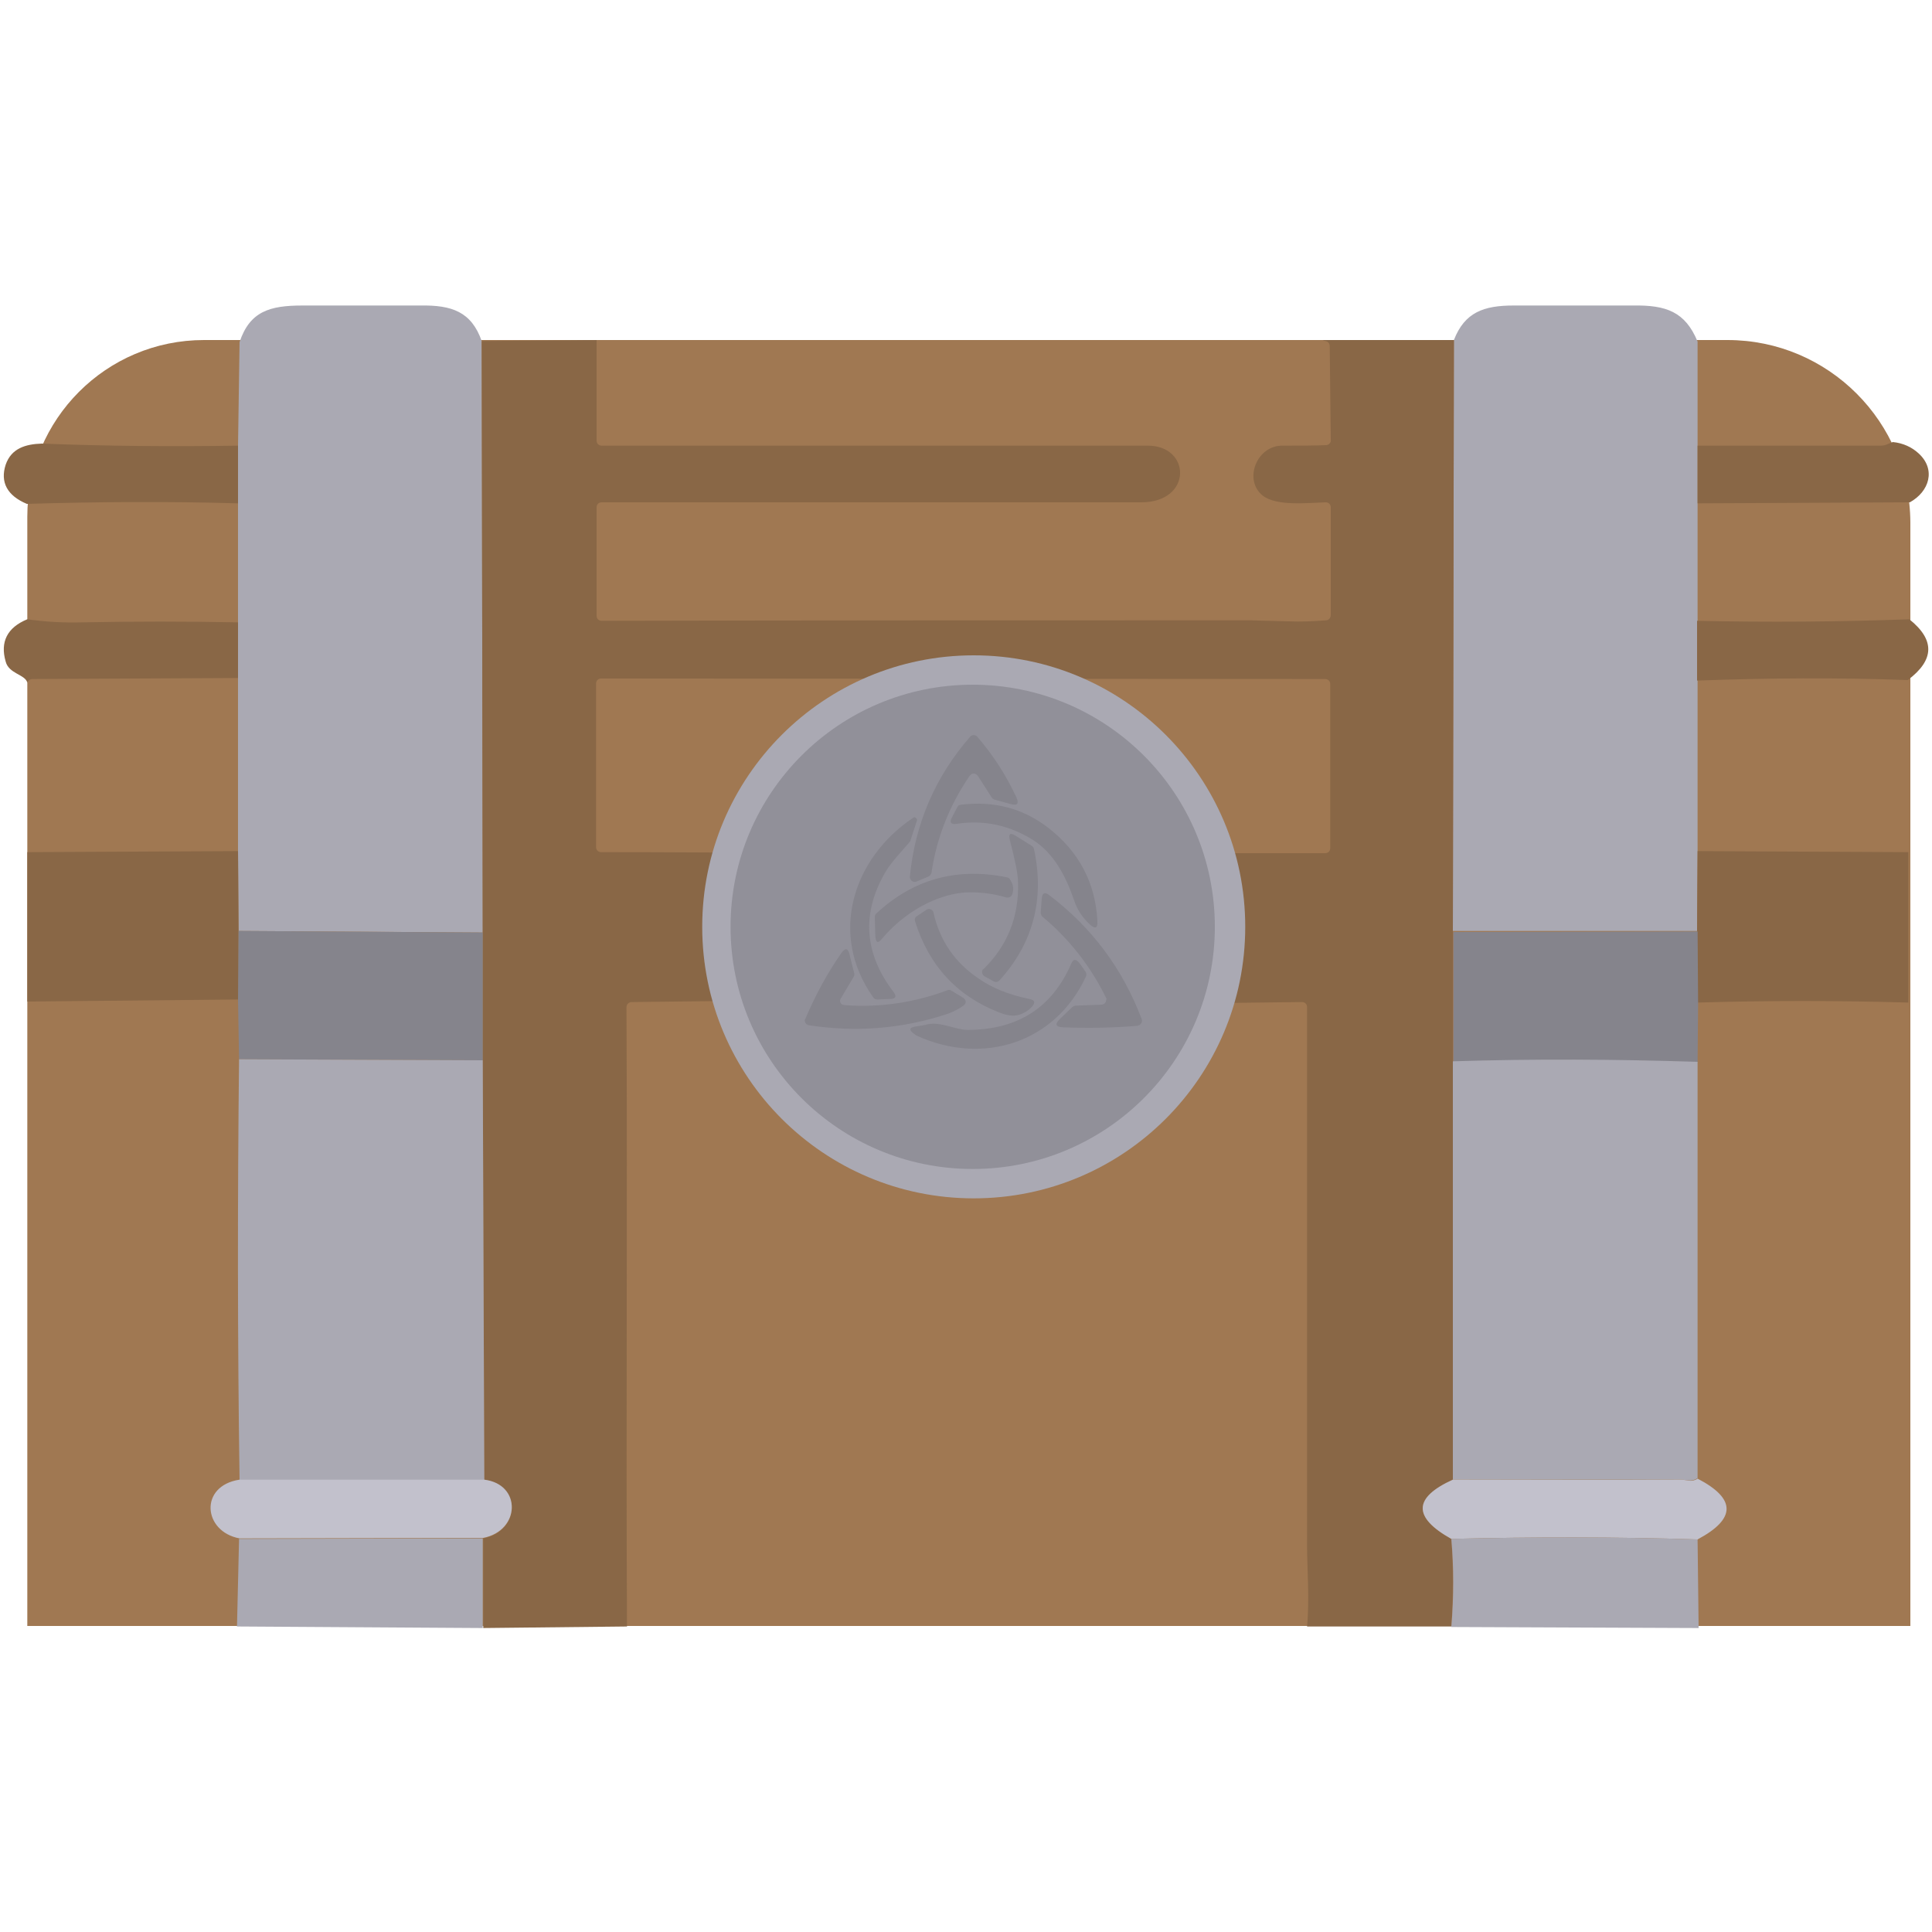 <svg xmlns="http://www.w3.org/2000/svg" xml:space="preserve" id="Layer_1" x="0" y="0" style="enable-background:new 0 0 375 375" version="1.1" viewBox="0 0 375 375"><style>.st1{fill:#aaa9b3}.st2{fill:#896746}.st3{fill:#85848c}.st4{fill:#c2c1cc}</style><path d="M335.3 66H39.6c-19 0-34.3 15.4-34.3 34.3v215.3h365.5V101.4c-.1-19.5-15.9-35.4-35.5-35.4z" style="fill:#a07852"/><path d="m93.5 66.2.2 114.8-47.4-.3-.1-15.4V86.5l.3-20.1c2-6 5.9-7.1 12.2-7.1h22.9c6.1-.1 9.9 1.2 11.9 6.9zM329.5 66.3v98.9l-.1 15.5H282l.2-114.7c2.1-5.4 5.8-6.7 11.6-6.7H317c6.4-.1 10.1 1.2 12.5 7z" class="st1"/><path d="M115.8 66v19.5c0 .6.4 1 1 1h106c8.4 0 8.7 11-1.3 11H116.8c-.6 0-1 .4-1 1v21c0 .6.4 1 1 1 42-.1 84-.1 126.1-.1 0 0 2.4.1 7.2.2 2.4.1 4.8 0 7.3-.2.5 0 .9-.5.9-1V98.5c0-.6-.4-1-1-1-3.5.1-9.5.8-12.2-1.3-3.8-3-1.2-9.8 3.9-9.7 3.5 0 6.3 0 8.4-.1.5 0 1-.5.9-1l-.2-18.2c0-.5-.3-.9-.8-1-.2 0-.4-.1-.6-.2h25.5l-.2 114.8v106.4c-7.7 3.5-7.8 7.3-.3 11.5.4 5.5.4 11.2 0 17h-28c.5-5.1 0-11.8 0-15.3V195.5c0-.6-.4-1-1-1l-34.2.4-.1-29.3h38.8c.6 0 1-.4 1-1v-31.8c0-.6-.4-1-1-1l-140.5-.1c-.6 0-1 .4-1 1v31.7c0 .6.4 1 1 1 13.6 0 27.1.1 40.5.2l-.1 28.5-34.5.4c-.6 0-1 .5-1 1 .2 40.1-.1 80.1.1 120.2l-27.9.3v-17.4c7.2-1.4 7.5-10.4.2-11.3l-.3-81.5V181l-.2-114.8 22.3-.2zM367.4 85.8c2 .2 3.7 1 5 2.2 3.4 3.1 2.1 7.4-1.7 9.5l-41.2.2V86.5h35.6c.9 0 1.4-.4 2.3-.7zM8.1 86.1c12.7.5 25.4.6 38.1.4v11.2c-13.7-.4-27.3-.3-41 .1-3.8-1.6-5.2-4.2-4.1-7.6 1.1-3.2 3.9-4 7-4.1zM370.6 120.2c5 4 4.9 7.9-.3 11.8-13.6-.5-27.2-.4-40.9.1v-11.6c13.9.3 27.6.2 41.2-.3zM5.3 120.2c3.5.5 7 .7 10.7.6 10.1-.2 20.1-.2 30.2 0v10.8l-39.9.2c-.4 0-.7.2-.9.5l-.1.2c-.4-1.6-3.6-1.7-4.2-4.1-1.1-3.8.3-6.6 4.2-8.2zM46.2 165.2l.1 15.4V194l-41 .4v-29l40.9-.2zM329.5 165.2l40.9.2v29.2c-13.6-.4-27.3-.4-40.9 0l-.1-14 .1-15.4z" class="st2"/><path d="m46.3 180.7 47.4.3v24.8l-47.3-.2-.2-11.5.1-13.4zM329.5 180.8l.1 14-.1 11.4c-15.8-.5-31.7-.6-47.4-.1v-25.2l47.4-.1z" class="st3"/><path d="m46.4 205.6 47.3.2.3 81.5H46.5c-.4-27.4-.4-54.6-.1-81.7zM329.5 206.1v80.8c-1.2.8-2.1.3-3.2.3H282V206c15.8-.5 31.6-.4 47.5.1z" class="st1"/><path d="M329.5 287c7.5 3.9 7.5 7.8 0 11.8-15.9-.5-31.9-.5-47.8-.1-7.5-4.2-7.4-8 .3-11.5 14.8 0 29.5.1 44.3 0 1.1 0 2 .6 3.2-.2zM46.5 287.2H94c7.3.9 7 9.9-.2 11.3l-47.3.1c-7.1-1.3-7.9-10.2 0-11.4z" class="st4"/><path d="M93.7 298.6V316l-47.7-.3.4-17 47.3-.1zM281.7 298.7c15.9-.4 31.8-.4 47.8.1l.2 17.2-48-.2c.5-5.9.5-11.6 0-17.1z" class="st1"/><circle cx="189" cy="179.9" r="52.7" class="st1"/><circle cx="188.8" cy="179.9" r="47" style="fill:#919099"/><path d="M189.8 150.6c-.3-.4-.8-.6-1.3-.3l-.3.3c-3.9 5.7-6.4 12-7.4 18.8-.1.3-.3.6-.5.7l-2.4 1c-.5.2-1 0-1.2-.5-.1-.1-.1-.3-.1-.4 1-10.3 4.9-19.4 11.7-27.2.3-.4.9-.4 1.3-.1l.1.1c3.1 3.6 5.6 7.5 7.6 11.8.5 1.2.2 1.6-1 1.3l-3.3-.9c-.2-.1-.4-.2-.5-.4l-2.7-4.2z" class="st3"/><path d="M200.6 163.1c-4.6-2.9-9.5-4-14.9-3.2-1.1.2-1.5-.3-.9-1.3l1-1.9c.1-.3.4-.5.7-.5 6.4-.8 12.1.7 17 4.5 5.9 4.6 9.1 10.6 9.5 18 .1 1.5-.4 1.7-1.5.7-1.4-1.3-2.4-2.8-3-4.6-1.6-4.7-3.9-9.1-7.9-11.7zM171.9 169.2c-4.7 8-4.2 15.8 1.5 23.3.7.9.5 1.4-.7 1.4l-2.4.1c-.3 0-.6-.1-.8-.4-8.8-12.4-3.8-27.2 7.8-34.9.1-.1.3-.1.4 0l.2.2c.1.1.1.2.1.3l-1.3 4c0 .1-.1.2-.2.3-1.6 1.9-3.4 3.7-4.6 5.7z" class="st3"/><path d="M200.3 164.2c.2.1.3.3.4.6 2.1 9.8-.2 18.3-6.7 25.5-.3.3-.7.4-1.1.2l-1.8-1c-.4-.2-.6-.8-.4-1.2 0-.1.1-.2.2-.2 4.6-4.5 6.9-10.1 6.7-16.8 0-1.7-.6-4.4-1.6-8.3-.3-1.2.1-1.4 1.1-.8l3.2 2z" class="st3"/><path d="M196.5 173.5c-.1.5-.6.8-1.1.7h-.1c-2.3-.7-4.6-1-7-1-2.4 0-4.8.6-7.2 1.6-3.9 1.7-7.2 4.2-9.9 7.4-.8 1-1.2.8-1.3-.5l-.1-3.7c0-.3.1-.5.3-.7 7.2-6.7 15.7-9 25.4-7 .3.1.5.2.6.5.6.9.7 1.8.4 2.7zM214.7 193.7c-3-6.1-7.1-11.4-12.4-15.8-.2-.2-.3-.5-.3-.8l.2-2.7c.1-1.1.6-1.3 1.4-.7 8.3 6.3 14.3 14.3 18 24.1.2.5-.1 1-.5 1.2-.1 0-.2 0-.2.1-4.8.4-9.7.5-14.6.3-1.4-.1-1.6-.6-.6-1.6l2.4-2.3c.2-.2.4-.2.6-.3l5.1-.2c.5 0 .9-.4.9-.9.1-.1.1-.3 0-.4z" class="st3"/><path d="M189.9 189.9c2.7 1.9 6 3.2 9.9 4 1.1.2 1.2.7.5 1.5s-1.6 1.3-2.6 1.6c-1 .3-2.3.1-3.8-.5-8.2-3.2-13.6-9.1-16.3-17.7-.1-.4 0-.8.4-1l1.8-1.2c.4-.3 1-.2 1.3.3.1.1.1.2.1.3 1.2 5.3 4.1 9.6 8.7 12.7zM164 195.1c6.8.5 13.5-.5 19.9-2.9.3-.1.6-.1.8.1l2.3 1.4c.4.3.6.8.3 1.2l-.3.3c-1 .7-2 1.2-3.1 1.6-8.8 2.9-17.7 3.6-26.9 2.2-.5-.1-.8-.5-.8-1 0-.1 0-.1.1-.2 1.9-4.5 4.2-8.8 7-12.8.8-1.1 1.3-1 1.6.3l.9 3.6c.1.2 0 .5-.1.7l-2.5 4.2c-.3.4-.1 1 .3 1.2.2 0 .3.1.5.1z" class="st3"/><path d="M187.8 199.9c9.7 0 16.4-4.3 20.1-12.8.4-1 .9-1 1.6-.2l1.2 1.7c.2.3.2.6.1.9-6 13-20 17.3-32.7 11.6-.2-.1-.4-.2-.5-.3-1.3-.9-1.2-1.4.4-1.6.7-.1 1.4-.2 2.1-.4 2.6-.5 5.4 1.1 7.7 1.1z" class="st3"/></svg>